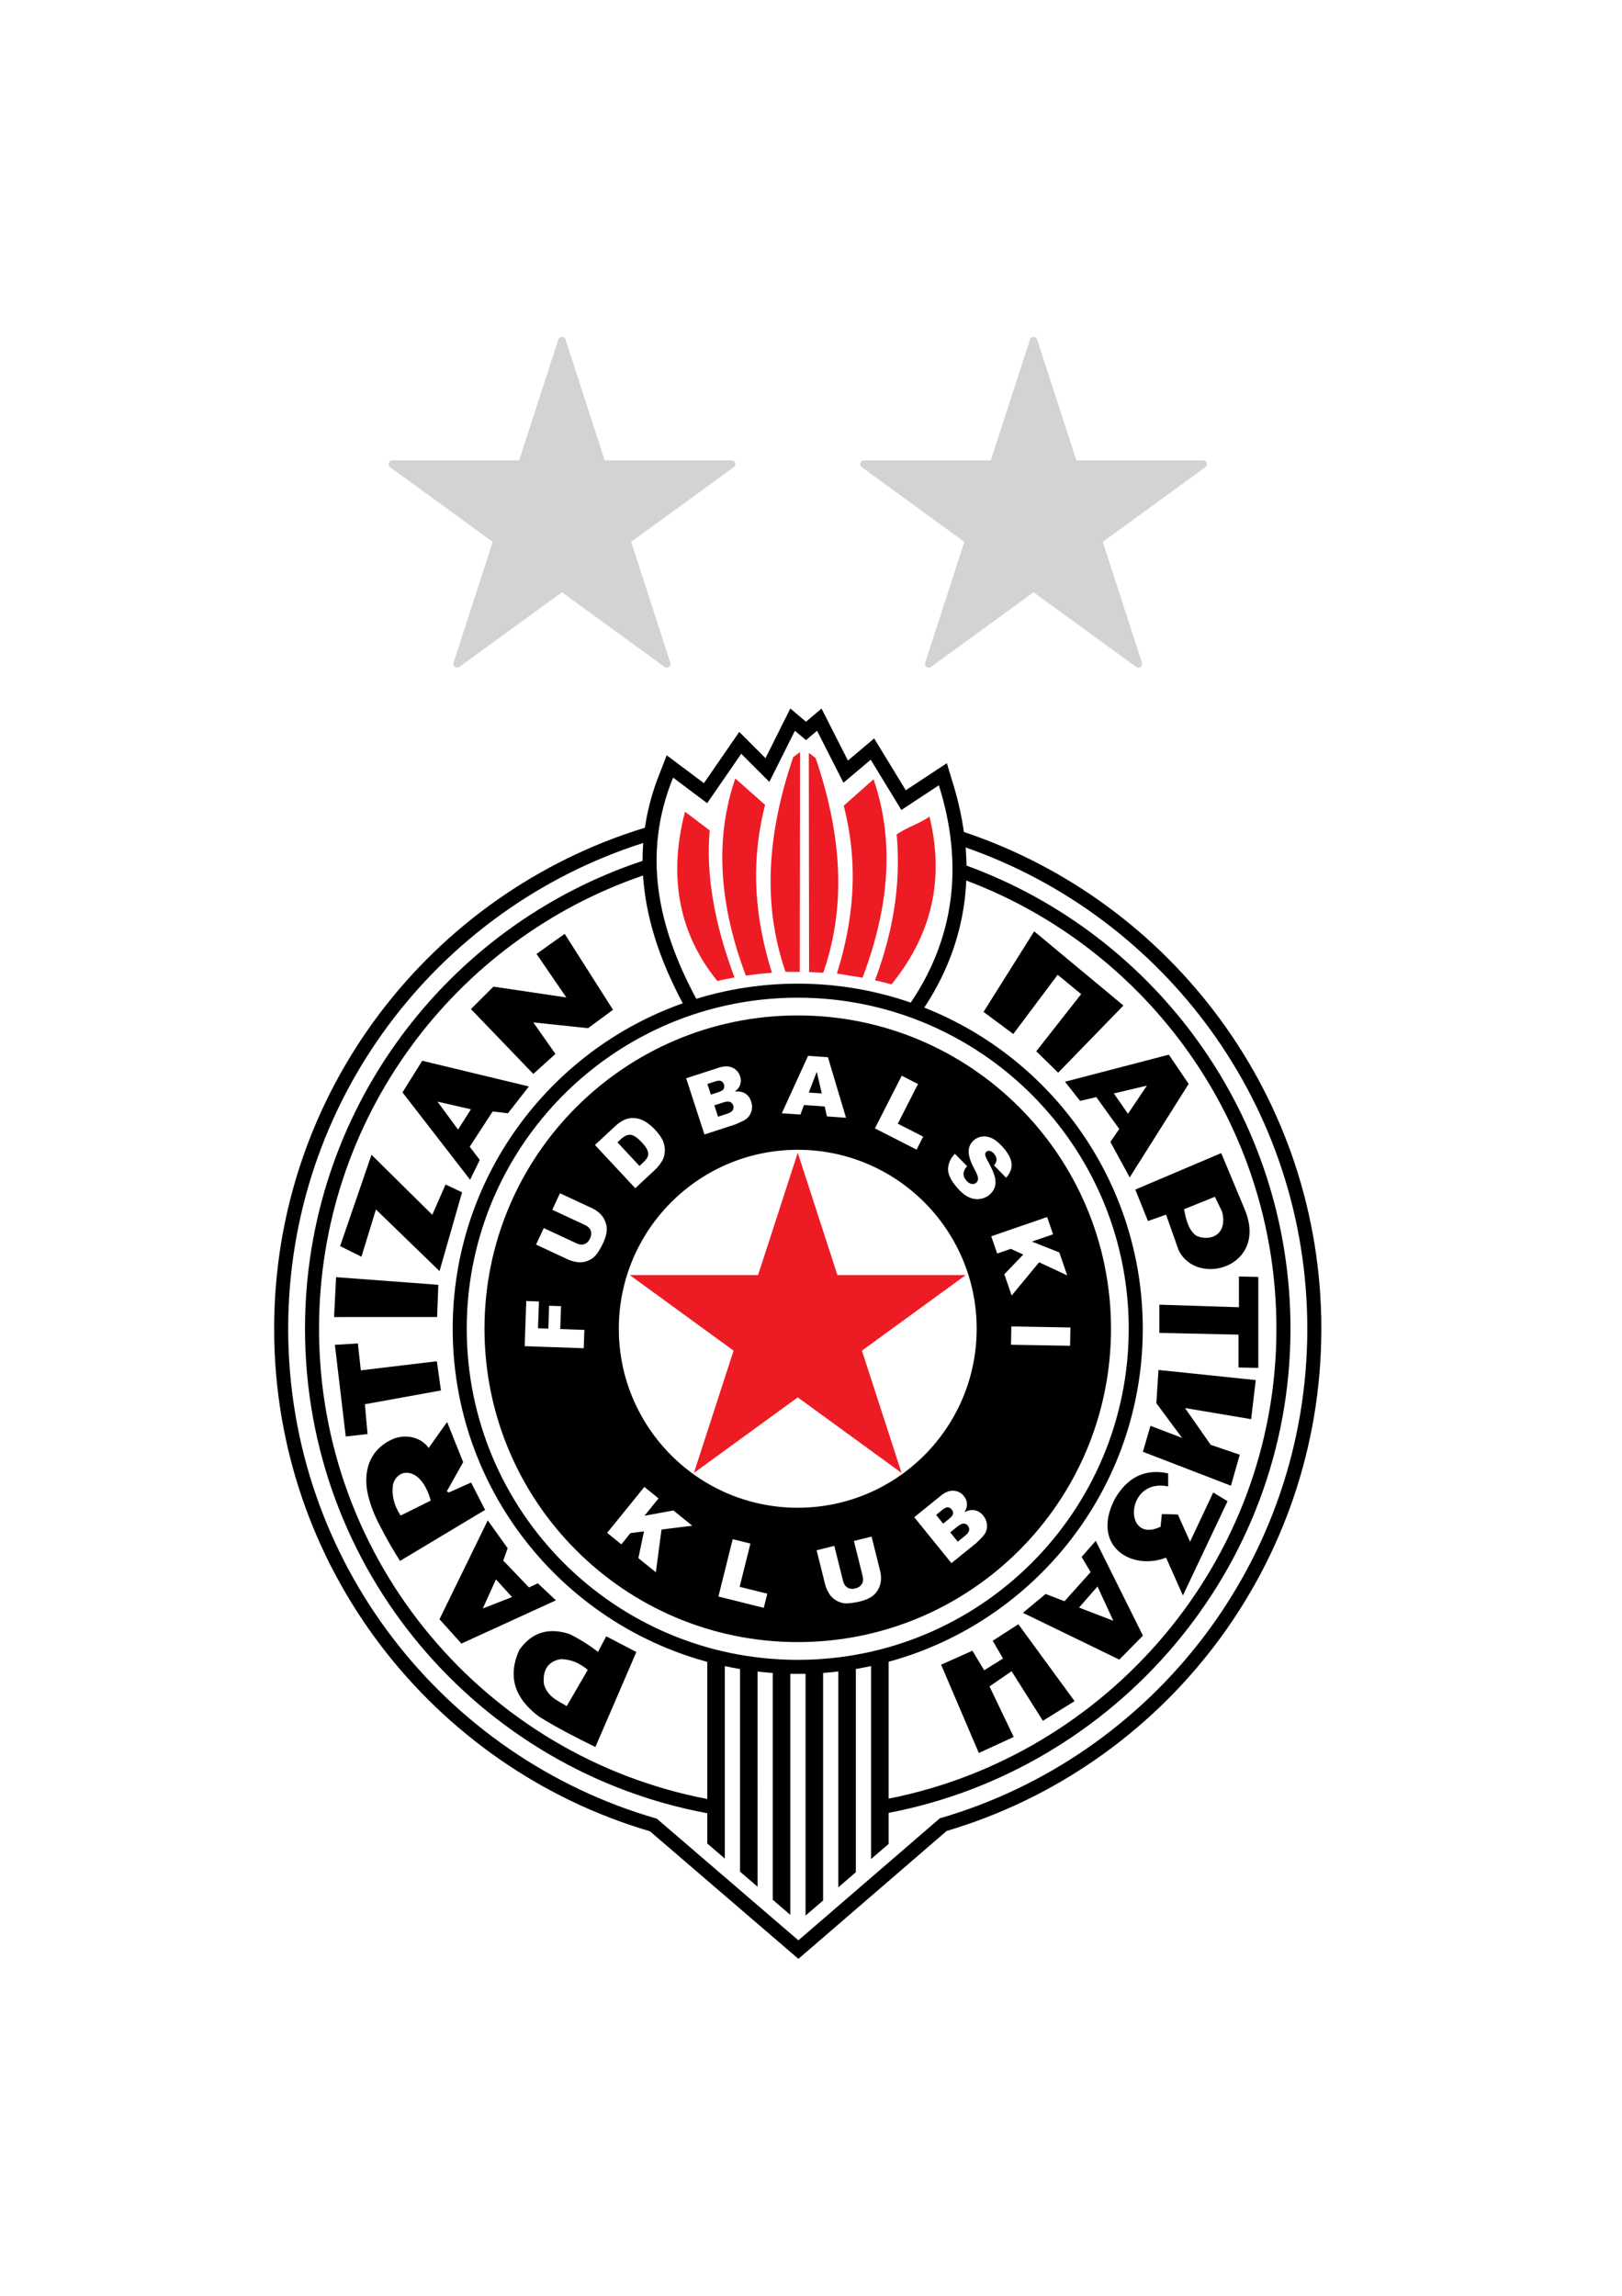 <?xml version="1.0" encoding="iso-8859-1"?>
<!-- Generator: Adobe Illustrator 24.0.1, SVG Export Plug-In . SVG Version: 6.00 Build 0)  -->
<svg version="1.1" id="Layer_1" xmlns="http://www.w3.org/2000/svg" xmlns:xlink="http://www.w3.org/1999/xlink" x="0px" y="0px"
	 viewBox="0 0 595 842" style="enable-background:new 0 0 595 842;" xml:space="preserve">
<g>
	<g>
		
			<line style="fill:none;stroke:#00A651;stroke-width:0.203;stroke-miterlimit:22.926;" x1="310.572" y1="367.217" x2="310.587" y2="367.219"/>
		<path style="fill-rule:evenodd;clip-rule:evenodd;" d="M244.574,276.993l-3.505,9.026l-0.975,2.77l-0.874,2.768l-0.774,2.762
			l-0.673,2.762l-0.576,2.755l-0.48,2.749l-0.138,0.981c-78.721,23.995-136.014,97.191-136.014,183.75
			c0,87.232,58.191,160.889,137.859,184.295l54.458,46.79l54.372-46.902c79.465-23.533,137.457-97.095,137.457-184.183
			c0-84.761-54.938-156.711-131.135-182.195l-0.246-1.721l-0.478-2.796l-0.552-2.81l-0.631-2.818l-0.707-2.831l-0.787-2.84
			l-2.84-9.408l-15.063,9.929l-11.598-19.008l-9.622,8.117l-9.688-19.068l-5.705,4.827l-5.737-4.854l-9.109,18.216l-9.629-9.63
			l-12.966,18.8L244.574,276.993L244.574,276.993z M277.902,613.033c1.848,0.216,3.708,0.391,5.579,0.525v83.185l6.437,5.532
			v-88.419c0.904,0.02,1.81,0.029,2.718,0.029c0.957,0,1.91-0.011,2.861-0.032v88.688l6.439-5.555v-83.439
			c1.871-0.137,3.732-0.315,5.579-0.532v79.158l6.438-5.553V612.09c1.879-0.32,3.744-0.681,5.595-1.081l-0.015,0.003v70.797
			l6.438-5.554v-11.392c82.766-15.799,147.419-88.864,147.419-177.546c0-78.065-49.52-144.588-118.849-169.869l-0.001-0.251
			l-0.086-2.732l-0.164-2.745l-0.081-0.931c72.972,25.459,125.351,94.886,125.351,176.528c0,85.135-56.948,156.984-134.819,179.549
			l-8.84,7.626l0.022-0.007l-43.047,37.12l-43.096-37.026l-6.82-5.86l-2.016-1.731c-78.078-22.433-135.228-94.389-135.228-179.67
			c0-83.457,54.731-154.151,130.246-178.163h0l-0.12,1.651l-0.11,2.726l-0.019,2.191c-71.923,23.858-123.827,91.673-123.827,171.594
			c0,88.468,63.604,162.085,147.561,177.678v11.099l6.438,5.532v-70.583c1.845,0.398,3.705,0.756,5.58,1.071v74.305l6.438,5.531
			V613.033L277.902,613.033z M325.971,609.44c53.722-14.636,93.234-63.77,93.234-122.121c0-53.507-33.222-99.273-80.157-117.789
			l0.839-1.278l1.461-2.358l1.384-2.381l1.313-2.406l1.233-2.424l1.16-2.448l1.082-2.469l1.008-2.493l0.929-2.512l0.854-2.531
			l0.773-2.549l0.698-2.571l0.619-2.589l0.543-2.608l0.462-2.625l0.388-2.644l0.306-2.658l0.228-2.673l0.132-2.389
			c66.469,25.019,113.778,89.19,113.778,164.395c0,85.784-62.343,156.615-142.267,172.322V609.44L325.971,609.44z M235.892,321.094
			l0.031,0.569l0.232,2.694l0.313,2.685l0.393,2.676l0.469,2.666l0.545,2.657l0.617,2.647l0.689,2.64l0.757,2.627l0.825,2.619
			l0.89,2.61l0.954,2.603l1.014,2.59l1.075,2.585l1.132,2.574l1.19,2.567l1.242,2.558l1.295,2.551l0.919,1.738
			c-49.168,17.372-84.41,64.261-84.41,119.37c0,58.404,39.584,107.573,93.38,122.16v50.289
			c-81.1-15.524-142.413-86.833-142.413-172.449C117.033,410.21,166.764,344.695,235.892,321.094L235.892,321.094L235.892,321.094z
			 M246.917,285.188l12.498,9.374l12.498-18.123l10.311,10.311l9.373-18.747l4.062,3.436l4.062-3.436l9.686,19.059l9.999-8.436
			l11.248,18.434L344.401,288c9.228,29.25,5.637,56.119-10.314,79.7c-12.989-4.502-26.934-6.952-41.451-6.952
			c-12.947,0-25.438,1.947-37.202,5.56C241.229,339.99,235.519,313.156,246.917,285.188L246.917,285.188z M256.471,371.376
			l0.619-0.186c0.457-0.141,0.915-0.275,1.374-0.409l0.61-0.179l1-0.283c0.472-0.131,0.944-0.258,1.417-0.383l0.797-0.207
			l0.794-0.202c0.417-0.104,0.835-0.207,1.253-0.306l0.115-0.027l1.085-0.255l0.634-0.141l1.058-0.23l0.495-0.105l1.1-0.224
			l0.278-0.055l1.176-0.226l0.751-0.138l0.982-0.173c0.443-0.076,0.89-0.149,1.335-0.221l1.021-0.162l0.402-0.058
			c0.536-0.08,1.074-0.155,1.613-0.227l0.224-0.03l1.127-0.144l0.018-0.003c0.585-0.073,1.173-0.138,1.76-0.2l1.295-0.133
			c0.654-0.064,1.31-0.122,1.968-0.175l0.947-0.073c0.751-0.055,1.508-0.102,2.263-0.143l0.76-0.041
			c0.771-0.036,1.545-0.065,2.32-0.088l0.829-0.021c0.867-0.02,1.739-0.031,2.61-0.032l0.134-0.001l0.133,0.001
			c0.875,0.001,1.748,0.014,2.617,0.033l0.844,0.021c0.729,0.022,1.454,0.051,2.18,0.083l0.874,0.044
			c0.737,0.039,1.471,0.085,2.204,0.139l1.016,0.079c0.668,0.054,1.335,0.113,2.002,0.177l1.013,0.102
			c0.591,0.063,1.178,0.13,1.765,0.201l0.775,0.093l0.81,0.107c0.573,0.076,1.147,0.155,1.718,0.24l1.116,0.172
			c0.585,0.091,1.166,0.189,1.747,0.29l0.862,0.151l0.768,0.144l1.092,0.209l0.617,0.122l1.105,0.23l0.881,0.191l0.468,0.102
			l1.221,0.279l0.849,0.204l0.599,0.147l0.979,0.246l1.135,0.298l0.287,0.078l0.985,0.268l1.195,0.342l1.082,0.318l0.147,0.044
			l1.148,0.354l1.084,0.344l0.244,0.08l1.032,0.34l1.116,0.378c47.551,16.456,81.709,61.631,81.709,114.77
			c0,67.047-54.372,121.419-121.42,121.419c-67.046,0-121.419-54.372-121.419-121.419
			C171.217,432.863,207.08,386.771,256.471,371.376z"/>
		<path style="fill-rule:evenodd;clip-rule:evenodd;fill:#ED1C24;" d="M340.961,299.473c6.19,25.458-0.835,45.326-13.921,61.533
			c-2.003-0.544-4.026-1.042-6.066-1.494c7.513-20.049,9.392-37.486,7.949-53.463C331.943,303.757,337.942,301.764,340.961,299.473
			L340.961,299.473z M320.442,285.798c-3.645,3.228-7.291,6.457-10.936,9.686c5.73,22.392,3.439,42.493-2.5,61.553
			c1.419,0.203,2.987,0.478,4.557,0.756c1.618,0.234,3.227,0.496,4.824,0.789C325.872,333.669,328.447,309.044,320.442,285.798
			L320.442,285.798z M296.696,276.112c0.832,0.625,1.667,1.25,2.5,1.875c10.961,32.17,10.181,57.399,2.811,78.738
			c-0.344-0.021-0.682-0.029-1.021-0.027c-1.393-0.087-2.79-0.156-4.192-0.2C296.793,329.822,296.696,302.786,296.696,276.112
			L296.696,276.112z M293.472,275.815c0,26.751-0.097,53.869-0.097,80.622c-0.246-0.002-0.491-0.01-0.738-0.01
			c-0.64,0-1.273,0.014-1.912,0.024c-0.846-0.039-1.693-0.075-2.563-0.024c-7.369-21.339-8.15-46.568,2.812-78.738
			C291.806,277.064,292.64,276.439,293.472,275.815L293.472,275.815z M269.726,285.501c-7.954,23.097-5.46,47.557,3.877,72.307
			c3.028-0.441,6.088-0.785,9.179-1.015l0.38-0.054c-5.94-19.06-8.231-39.162-2.5-61.552
			C277.017,291.957,273.371,288.729,269.726,285.501L269.726,285.501z M251.291,297.686c3.02,2.292,6.041,4.583,9.062,6.874
			c-1.44,15.94,1.59,33.912,9.087,53.916c-2.118,0.377-4.217,0.809-6.298,1.288C249.971,343.606,244.652,322.964,251.291,297.686z"
			/>
		<path style="fill-rule:evenodd;clip-rule:evenodd;" d="M236.368,545.316l5.205,4.216l-5.155,6.366l10.614-1.945l6.919,5.603
			l-11.284,1.385l-2.082,15.685l-6.413-5.193l2.061-9.806l-4.97,0.638l-3.332,4.114l-5.205-4.215L236.368,545.316L236.368,545.316z
			 M268.779,564.479l6.503,1.621l-3.953,15.852l10.143,2.529l-1.292,5.181l-16.646-4.15L268.779,564.479L268.779,564.479z
			 M313.235,565.142l6.488-1.617l3.125,12.542c0.311,1.243,0.407,2.462,0.297,3.666c-0.112,1.199-0.478,2.319-1.101,3.354
			c-0.62,1.032-1.344,1.827-2.169,2.392c-1.149,0.779-2.603,1.392-4.376,1.835c-1.023,0.255-2.156,0.464-3.402,0.618
			c-1.245,0.161-2.325,0.129-3.245-0.095c-0.917-0.224-1.814-0.646-2.684-1.261c-0.871-0.614-1.534-1.309-1.991-2.079
			c-0.735-1.236-1.23-2.372-1.488-3.404l-3.127-12.541l6.488-1.618l3.201,12.84c0.287,1.151,0.83,1.968,1.621,2.452
			c0.798,0.487,1.76,0.59,2.892,0.309c1.115-0.278,1.918-0.816,2.395-1.611c0.475-0.789,0.567-1.775,0.276-2.942L313.235,565.142
			L313.235,565.142z M335.376,556.43l9.747-7.893c1.623-1.315,3.198-1.921,4.717-1.819c1.521,0.099,2.764,0.743,3.722,1.928
			c0.808,0.997,1.19,2.102,1.148,3.316c-0.032,0.813-0.331,1.678-0.905,2.598c1.443-0.688,2.74-0.906,3.884-0.664
			c1.145,0.249,2.152,0.908,3.019,1.977c0.708,0.875,1.141,1.823,1.302,2.851c0.156,1.027,0.049,2.024-0.326,3.005
			c-0.232,0.603-0.743,1.321-1.532,2.149c-1.05,1.102-1.763,1.81-2.147,2.12l-8.985,7.278L335.376,556.43L335.376,556.43z
			 M345.98,558.786l2.262-1.833c0.811-0.656,1.262-1.256,1.359-1.794c0.088-0.539-0.082-1.071-0.507-1.597
			c-0.397-0.49-0.865-0.748-1.406-0.765c-0.547-0.02-1.211,0.291-2,0.93l-2.298,1.862L345.98,558.786L345.98,558.786z
			 M351.338,565.402l2.655-2.149c0.898-0.728,1.402-1.396,1.51-2.008c0.111-0.617-0.051-1.195-0.485-1.731
			c-0.403-0.498-0.907-0.752-1.517-0.758c-0.609-0.007-1.369,0.354-2.283,1.094l-2.644,2.141L351.338,565.402L351.338,565.402z
			 M292.637,421.678c-36.247,0-65.638,29.393-65.638,65.64c0,36.246,29.391,65.638,65.638,65.638
			c36.246,0,65.639-29.392,65.639-65.638C358.275,451.07,328.883,421.678,292.637,421.678L292.637,421.678z M292.636,372.404
			c-63.465,0-114.912,51.453-114.912,114.913c0,63.465,51.447,114.912,114.912,114.912c63.461,0,114.915-51.447,114.915-114.912
			C407.551,423.857,356.097,372.404,292.636,372.404L292.636,372.404z M192.466,493.701l0.578-16.556l4.656,0.161l-0.343,9.832
			l3.783,0.133l0.293-8.395l4.373,0.152l-0.294,8.395l8.853,0.309l-0.235,6.725L192.466,493.701L192.466,493.701z M202.595,443.677
			l2.826-6.06l11.714,5.463c1.162,0.541,2.169,1.234,3.035,2.076c0.861,0.842,1.502,1.831,1.914,2.966
			c0.414,1.133,0.576,2.194,0.495,3.19c-0.116,1.385-0.556,2.898-1.328,4.556c-0.446,0.957-0.996,1.971-1.66,3.034
			c-0.659,1.069-1.364,1.888-2.117,2.461c-0.751,0.574-1.644,1.005-2.668,1.295c-1.027,0.289-1.982,0.368-2.869,0.238
			c-1.423-0.207-2.619-0.536-3.582-0.985l-11.715-5.463l2.826-6.061l11.993,5.592c1.075,0.502,2.052,0.595,2.925,0.284
			c0.881-0.313,1.567-0.996,2.06-2.053c0.486-1.042,0.573-2.005,0.256-2.877c-0.315-0.864-1.022-1.557-2.111-2.065L202.595,443.677
			L202.595,443.677z M218.256,419.923l7.279-6.788c1.432-1.337,2.772-2.221,4.021-2.66c1.247-0.432,2.498-0.556,3.751-0.366
			c1.256,0.194,2.463,0.65,3.627,1.373c1.16,0.726,2.242,1.627,3.251,2.71c1.58,1.694,2.613,3.187,3.097,4.482
			c0.488,1.291,0.682,2.574,0.58,3.84c-0.094,1.27-0.436,2.375-1.025,3.318c-0.806,1.29-1.646,2.343-2.518,3.154l-7.279,6.787
			L218.256,419.923L218.256,419.923z M226.502,418.947l1.222-1.139c1.27-1.184,2.467-1.721,3.595-1.615
			c1.124,0.111,2.469,1.004,4.035,2.683c1.185,1.271,1.919,2.303,2.203,3.094c0.279,0.796,0.312,1.512,0.089,2.14
			c-0.219,0.631-0.842,1.42-1.869,2.377l-1.2,1.119L226.502,418.947L226.502,418.947z M251.712,395.452l11.928-3.876
			c1.987-0.646,3.674-0.648,5.054-0.007c1.386,0.637,2.315,1.684,2.786,3.133c0.397,1.219,0.356,2.387-0.117,3.508
			c-0.321,0.747-0.91,1.447-1.776,2.1c1.595-0.125,2.885,0.135,3.866,0.772c0.978,0.642,1.682,1.619,2.108,2.928
			c0.348,1.07,0.411,2.112,0.194,3.127c-0.222,1.017-0.681,1.908-1.382,2.688c-0.433,0.48-1.167,0.968-2.201,1.458
			c-1.375,0.653-2.295,1.058-2.764,1.211l-10.997,3.573L251.712,395.452L251.712,395.452z M260.767,401.451l-1.271-3.912
			l2.813-0.915c0.965-0.313,1.696-0.365,2.2-0.153c0.497,0.211,0.844,0.618,1.039,1.218c0.208,0.643,0.177,1.201-0.099,1.672
			c-0.283,0.468-0.918,0.866-1.912,1.189L260.767,401.451L260.767,401.451z M263.398,409.549l-1.356-4.176l3.235-1.051
			c1.118-0.363,1.956-0.428,2.523-0.205c0.566,0.225,0.946,0.642,1.144,1.252c0.214,0.656,0.158,1.254-0.167,1.79
			c-0.32,0.534-1.029,0.976-2.129,1.334L263.398,409.549L263.398,409.549z M302.529,405.793l-7.613-0.532l-1.297,3.498l-6.827-0.478
			l9.638-21.056l7.285,0.509l6.62,22.192l-6.994-0.488L302.529,405.793L302.529,405.793z M301.456,401.019l-4.768-0.334l2.921-7.606
			L301.456,401.019L301.456,401.019z M330.781,394.512l5.973,3.042l-7.417,14.557l9.314,4.745l-2.424,4.758l-15.285-7.789
			L330.781,394.512L330.781,394.512z M350.283,423.14l4.484,4.549c-0.691,0.783-1.102,1.512-1.234,2.189
			c-0.212,1.094,0.109,2.126,0.949,3.094c0.626,0.72,1.278,1.13,1.957,1.228c0.677,0.093,1.238-0.054,1.684-0.441
			c0.423-0.367,0.646-0.882,0.656-1.546c0.01-0.665-0.421-1.801-1.303-3.414c-1.429-2.65-2.144-4.806-2.139-6.468
			c-0.001-1.671,0.636-3.061,1.917-4.174c0.842-0.73,1.849-1.181,3.018-1.342c1.171-0.162,2.394,0.061,3.675,0.665
			c1.278,0.608,2.656,1.764,4.137,3.467c1.817,2.091,2.817,4.024,2.992,5.798c0.178,1.771-0.494,3.499-2.008,5.183l-4.42-4.523
			c0.627-0.765,0.932-1.499,0.911-2.198c-0.018-0.69-0.337-1.397-0.956-2.109c-0.514-0.591-1.02-0.928-1.529-1.004
			c-0.506-0.083-0.94,0.033-1.298,0.345c-0.259,0.226-0.386,0.549-0.384,0.975c-0.007,0.429,0.283,1.165,0.877,2.223
			c1.442,2.623,2.334,4.624,2.677,6.005c0.343,1.379,0.347,2.6,0.001,3.663c-0.342,1.059-0.956,1.982-1.852,2.761
			c-1.047,0.911-2.27,1.457-3.656,1.647c-1.391,0.191-2.768-0.036-4.131-0.683c-1.361-0.644-2.732-1.759-4.11-3.343
			c-2.417-2.78-3.558-5.171-3.415-7.175C347.92,426.505,348.753,424.719,350.283,423.14L350.283,423.14z M384.118,446.345
			l2.181,6.333l-7.745,2.666l10.033,3.976l2.899,8.418l-10.304-4.807l-10.079,12.198l-2.686-7.802l6.944-7.224l-4.552-2.094
			l-5.006,1.725l-2.182-6.334L384.118,446.345L384.118,446.345z M392.658,486.844l-0.117,6.712l-21.674-0.379l0.118-6.71
			L392.658,486.844z"/>
		<polygon style="fill-rule:evenodd;clip-rule:evenodd;fill:#ED1C24;" points="292.638,422.761 307.188,467.618 354.274,467.618 
			316.181,495.34 330.731,540.197 292.638,512.475 254.545,540.197 269.095,495.34 231.001,467.618 278.088,467.618 		"/>
		<path style="fill-rule:evenodd;clip-rule:evenodd;" d="M360.796,371.112l18.573-29.557l32.739,27.211l-23.933,24.638l-8.042-7.855
			l16.466-20.96l-8.616-7.1l-16.273,21.732L360.796,371.112L360.796,371.112z M390.665,396.722l5.551,7.034l5.936-1.407
			l8.424,11.705l-3.255,4.73l7.085,13.019l21.635-34.289l-7.275-10.72L390.665,396.722L390.665,396.722z M408.594,401.014
			l12.131-2.873l-6.95,10.34L408.594,401.014L408.594,401.014z M456.638,443.628c8.648,20.952-17.429,28.62-24.259,14.925
			l-4.634-13.079l-6.645,2.329l-4.636-11.534l31.52-13.378L456.638,443.628L456.638,443.628z M434.388,443.454
			c0.616,4.082,1.956,8.284,4.636,9.836c5.52,2.233,11.355-0.925,9.271-8.916c-0.876-1.822-1.751-3.643-2.627-5.465
			C441.908,440.425,438.148,441.94,434.388,443.454L434.388,443.454z M425.272,478.485v10.353l29.047,0.628v12.052l7.269,0.158
			v-33.375l-7.114-0.154v11.28L425.272,478.485L425.272,478.485z M458.955,520.469l1.699-14.333l-35.69-3.708l-0.773,12.189
			l9.424,12.719l-11.586-4.422l-2.781,9.519l32.291,12.442l3.244-11.365l-10.661-3.63l-9.425-13.491L458.955,520.469
			L458.955,520.469z M445.049,547.361c1.751,1.067,3.503,2.136,5.254,3.203c-5.459,11.521-10.919,23.043-16.378,34.564
			c-2.06-4.628-4.12-9.256-6.18-13.884c-12.544,4.944-27.689-4.151-18.851-21.423c4.686-8.139,11.228-11.293,19.622-9.463
			c0,1.597,0,3.192,0,4.789c-15.847-3.361-16.627,21.42-2.781,14.773c0.155-1.541,0.31-3.085,0.464-4.626
			c1.957,0.042,3.914,0.085,5.871,0.128c1.493,3.329,2.986,6.657,4.48,9.984C439.384,559.394,442.217,553.377,445.049,547.361
			L445.049,547.361z M375.232,591.488l35.378,17.167l8.647-8.802l-17.296-34.756l-5.189,5.883l3.301,5.589l-9.59,10.675
			l-6.919-2.672L375.232,591.488L375.232,591.488z M395.829,589.568l12.58,4.846l-5.819-12.585L395.829,589.568L395.829,589.568z
			 M373.559,595.673l20.629,28.208l-11.62,7.213l-11.49-18.189l-8.095,5.587l8.879,18.525l-12.796,5.88l-13.839-32.386l11.488-5.12
			l4.31,7.165l6.92-4.304l-3.787-6.498L373.559,595.673z"/>
		<path style="fill-rule:evenodd;clip-rule:evenodd;" d="M172.748,370.066l8.268-8.219l26.723,3.963l-10.925-15.963l10.334-7.358
			l17.717,27.84l-9.153,6.753l-20.08-2.123l8.121,11.566l-8.121,7.332L172.748,370.066L172.748,370.066z M175.997,425.394
			l-3.691-4.828l8.415-12.945l5.61,0.671l7.677-9.836l-39.125-9.425l-7.234,11.602l24.804,32.038L175.997,425.394L175.997,425.394z
			 M160.494,404.023l12.254,2.806l-4.725,7.438L160.494,404.023L160.494,404.023z M124.765,457.009l11.516-33.504l22.293,22.027
			l4.872-11.13l6.053,2.88l-8.268,28.889l-23.328-22.605l-5.314,17.337L124.765,457.009L124.765,457.009z M122.55,483.022
			l37.796-0.009l0.443-11.817l-37.501-2.8L122.55,483.022L122.55,483.022z M126.831,526.82l-3.987-33.615l8.439-0.496l1.073,9.857
			l27.896-3.337l1.502,10.712l-27.897,5.055l0.966,10.932L126.831,526.82L126.831,526.82z M177.959,553.74
			c-1.717-3.341-3.434-6.683-5.151-10.024c-2.719,1.213-5.437,2.426-8.155,3.638c-0.25-0.139-0.501-0.279-0.751-0.42
			c2.003-3.565,4.006-7.13,6.009-10.693c-1.968-4.914-3.935-9.825-5.902-14.737c-2.253,3.175-4.506,6.349-6.759,9.522
			c-2.514-3.502-7.267-5.113-12.233-3.609c-6.994,2.612-11.829,8.787-10.408,18.901c0.757,4.627,2.722,9.573,5.258,14.208
			c2.13,4.143,4.454,8.085,6.867,11.935C157.143,566.22,167.55,559.981,177.959,553.74L177.959,553.74z M158.001,550.33
			c-3.684,1.832-7.368,3.663-11.052,5.496c-2.646-4.117-3.29-7.757-2.79-11.339c0.432-1.825,1.616-3.519,3.755-4.229
			C153.244,539.219,156.657,545.198,158.001,550.33L158.001,550.33z M178.924,557.591l7.296,10.214l-1.609,4.525l9.442,9.866
			l3.219-1.54l6.652,6.251l-34.657,15.864l-8.047-8.916L178.924,557.591L178.924,557.591z M177.1,589.909l10.73-4.205l-5.901-6.474
			L177.1,589.909L177.1,589.909z M215.62,612.411c-2.575,4.431-5.15,8.861-7.725,13.29c-3.88-2.27-7.084-3.62-8.369-8.054
			c-0.484-4.388,0.876-8.352,6.331-9.196C210.009,608.648,212.905,610.188,215.62,612.411L215.62,612.411z M218.409,640.705
			c5.008-11.613,10.015-23.225,15.022-34.836c-3.684-1.923-7.368-3.847-11.052-5.77c-1.002,1.909-2.003,3.816-3.005,5.724
			c-3.183-2.466-6.651-4.641-10.408-6.529c-7.536-2.484-13.776-0.835-18.455,5.801c-5.499,12.03,0.858,19.753,7.404,24.589
			C204.748,633.867,211.58,637.381,218.409,640.705z"/>
	</g>
	<path style="fill:#D1D3D4;" d="M380.465,124.546l14.366,44.288h46.511c0.768,0,1.389,0.623,1.389,1.39
		c0,0.508-0.273,0.952-0.683,1.195l-37.521,27.307l14.375,44.318c0.234,0.729-0.168,1.509-0.896,1.742
		c-0.462,0.148-0.944,0.041-1.295-0.243l-37.57-27.34l-37.629,27.382c-0.616,0.449-1.482,0.313-1.932-0.304
		c-0.27-0.371-0.328-0.831-0.197-1.236l-0.003-0.001l14.374-44.318l-37.628-27.385c-0.617-0.449-0.753-1.315-0.306-1.932
		c0.271-0.372,0.692-0.568,1.12-0.569v-0.006h46.511l14.37-44.301c0.233-0.728,1.015-1.129,1.742-0.896
		C380.012,123.78,380.336,124.13,380.465,124.546L380.465,124.546z M207.456,124.546l14.366,44.288h46.513
		c0.767,0,1.389,0.623,1.389,1.39c0,0.508-0.274,0.952-0.683,1.195l-37.521,27.307l14.375,44.318
		c0.233,0.729-0.167,1.509-0.895,1.742c-0.462,0.148-0.944,0.041-1.295-0.243l-37.572-27.34l-37.627,27.382
		c-0.617,0.449-1.482,0.313-1.932-0.304c-0.269-0.371-0.329-0.831-0.198-1.236l-0.003-0.001l14.374-44.318l-37.628-27.385
		c-0.617-0.449-0.753-1.315-0.304-1.932c0.27-0.372,0.69-0.568,1.118-0.569v-0.006h46.512l14.369-44.301
		c0.233-0.728,1.014-1.129,1.742-0.896C207.003,123.78,207.327,124.13,207.456,124.546z"/>
</g>
</svg>

